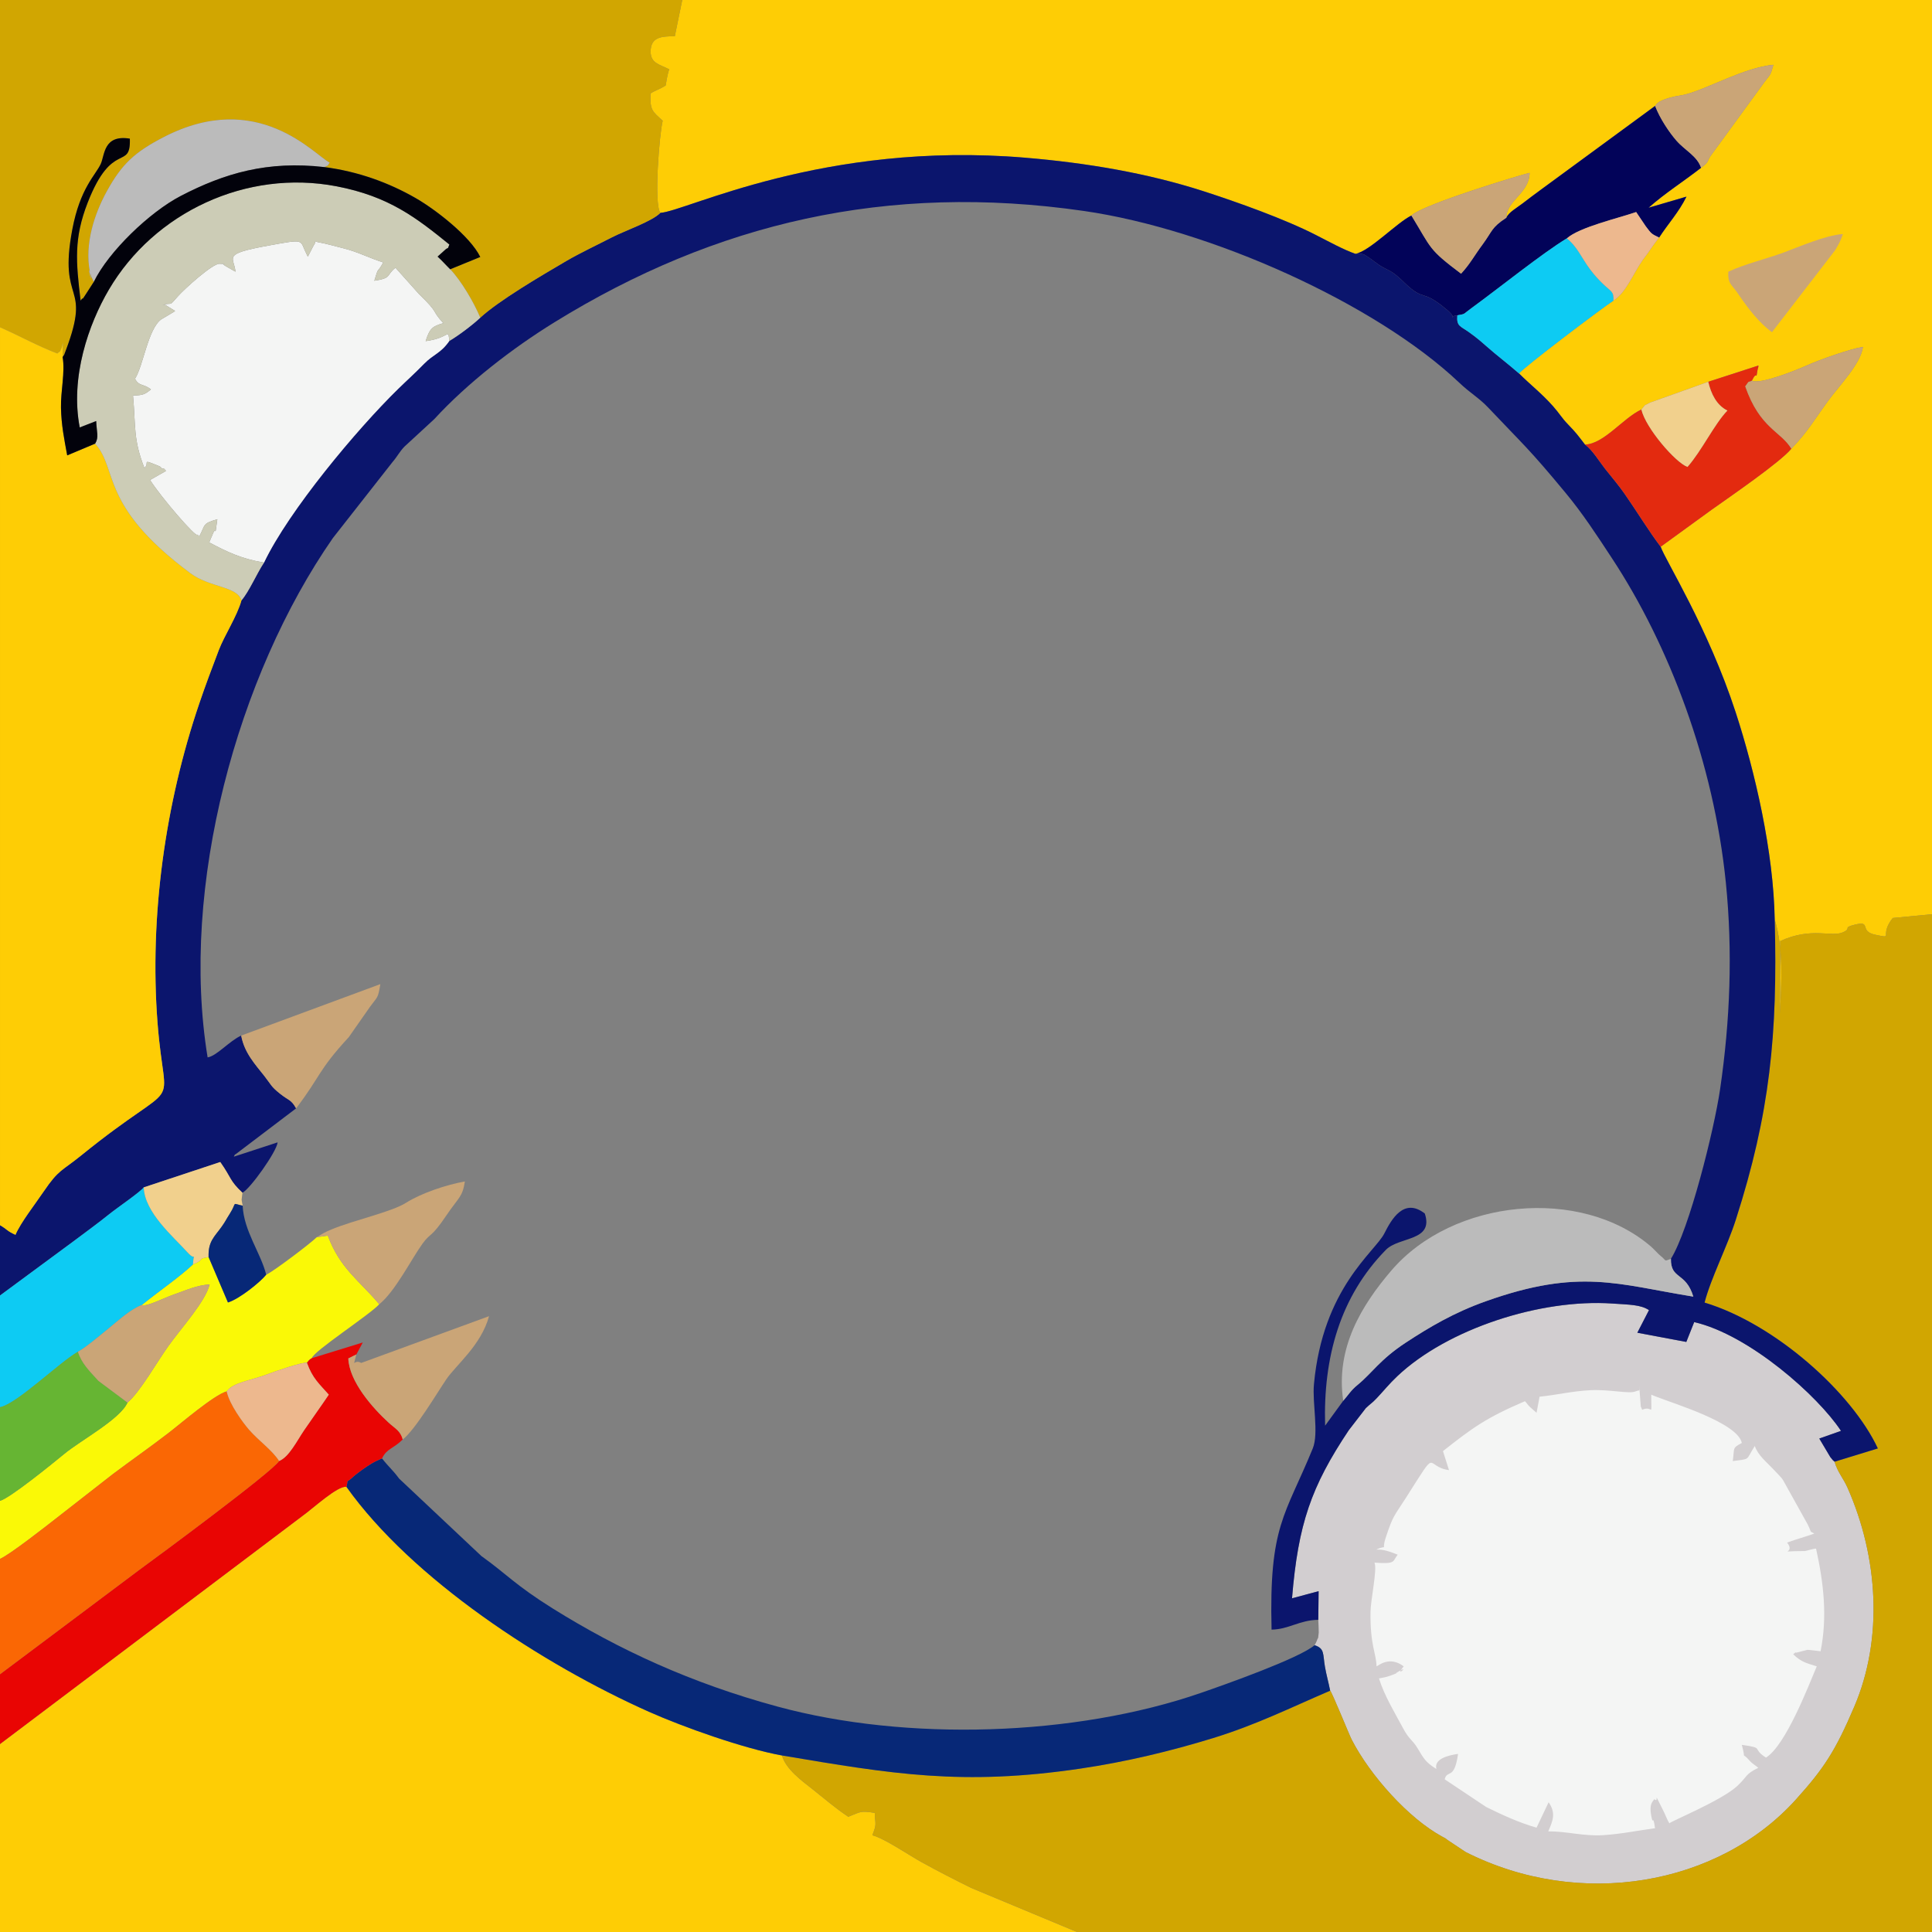 <?xml version="1.0" encoding="UTF-8"?>
<!DOCTYPE svg PUBLIC "-//W3C//DTD SVG 1.1//EN" "http://www.w3.org/Graphics/SVG/1.1/DTD/svg11.dtd">
<!-- Creator: CorelDRAW 2021 (64-Bit) -->
<svg xmlns="http://www.w3.org/2000/svg" xml:space="preserve" width="512px" height="512px" version="1.1" style="shape-rendering:geometricPrecision; text-rendering:geometricPrecision; image-rendering:optimizeQuality; fill-rule:evenodd; clip-rule:evenodd"
viewBox="0 0 512 512"
 xmlns:xlink="http://www.w3.org/1999/xlink"
 xmlns:xodm="http://www.corel.com/coreldraw/odm/2003">
 <rect x="0" y="0" width="512" height="512" fill="#808080" stroke="none"/>
 <defs>
  <style type="text/css">
   <![CDATA[
    .fil14 {fill:#02020B}
    .fil11 {fill:#020359}
    .fil5 {fill:#072877}
    .fil3 {fill:#0B156D}
    .fil12 {fill:#0DCBF3}
    .fil15 {fill:#66B533}
    .fil10 {fill:#BBBBBB}
    .fil16 {fill:#CAA577}
    .fil6 {fill:#CCCCB6}
    .fil2 {fill:#D1A601}
    .fil1 {fill:#D2CED0}
    .fil13 {fill:#E32A0F}
    .fil8 {fill:#E90503}
    .fil17 {fill:#EDB88E}
    .fil18 {fill:#F1D08D}
    .fil4 {fill:#F4F5F4}
    .fil9 {fill:#FA6704}
    .fil7 {fill:#FAF906}
    .fil0 {fill:#FECD05}
   ]]>
  </style>
 </defs>
 <g id="Layer_x0020_1">
  <g id="_2437068336048">
   <path class="fil0" d="M175 56.41c6.83,-0.41 43.11,-19.09 96.65,-14.62 16.47,1.38 32.48,4.11 47.25,8.87 8.86,2.86 21.61,7.39 29.93,11.67 3.56,1.82 7.22,3.84 10.37,4.94 3.74,-0.66 11.06,-8.33 14.84,-10.15 2.89,-2.91 29.54,-10.96 31.32,-11.31 -0.07,5.42 -6.14,7.3 -6.16,11.89 0.65,-1.48 2.73,-2.58 4.3,-3.79 1.92,-1.48 3.04,-2.31 5.04,-3.78l30.08 -22.06c0.38,-0.34 0.33,-1.19 4.1,-2.24 1.42,-0.39 2.74,-0.49 3.96,-0.8 6.07,-1.57 15.54,-7.12 23.29,-7.86 -0.92,3.18 -0.64,2.22 -2.47,4.71l-14.12 19.36c-1.1,1.54 -0.27,1.54 -2.58,3.23 -4.77,3.72 -9.43,6.62 -13.91,10.58l10.04 -2.94c-1.96,4.06 -5.02,7.37 -7.24,10.85l-0.9 1.16c-0.1,0.14 -0.3,0.4 -0.41,0.56 -0.11,0.15 -0.27,0.36 -0.38,0.53 -0.6,0.83 -0.69,1.01 -1.32,1.9 -0.25,0.36 -0.92,1.22 -1.34,1.81 -2.54,3.61 -4.39,8.65 -7.77,10.76 -2.89,1.84 -24.29,18.04 -25,19.3 3.19,3.17 5.93,5.22 8.99,8.66 1.72,1.93 2.25,3.04 3.97,4.82 2.23,2.3 2.7,3 4.51,5.36 5.07,-0.19 10.03,-6.99 14.94,-9.29 1.7,-1.95 0.13,-0.6 2.28,-1.83l15.44 -5.52 13.3 -4.31c0.01,0.59 -0.16,0.68 -0.22,1.1 -0.56,3.46 0.05,-0.25 -1.52,2.92 2.11,1.09 11.67,-2.74 14.4,-3.97 3.65,-1.64 11.56,-4.42 15.03,-4.99 -0.51,4.39 -6.38,10.41 -9.16,14.21 -3.61,4.93 -5.4,8.2 -9.8,12.77 -2.84,3.52 -16.45,12.85 -21.19,16.22l-13.44 9.76c1.13,3.42 12.54,21.4 19.87,43.87 5.12,15.7 10.04,36.91 10.35,54.95 2.33,7.55 1.8,16.73 1.38,24.92l0.08 -19.23c8.33,-3.83 13.52,-0.94 16.63,-2.33 2.53,-1.14 -0.35,-1.15 3.14,-2.02 4.6,-1.15 0.93,1.75 5.46,2.68 5.17,1.06 0.79,0.36 4.59,-4.45l10.4 -1 0 -242.28 -331.2 0 -1.97 9.6c-3.52,0.01 -6.39,0.19 -6.41,4.04 -0.01,3.13 2.34,3.41 4.94,4.73 -0.5,1.28 -0.85,3.69 -0.95,4.29 -1.79,1.12 -2.85,1.29 -4.03,2.14 -0.15,4.55 0.58,4.73 3.24,7.2 -0.86,3.38 -2.4,21.99 -0.62,24.41z"/>
   <path class="fil1" d="M349.36 429.27c0.01,0.08 0.15,3.13 0.12,3.38 -0.26,2.53 -0.12,0.89 -0.46,2.05 -0.05,0.19 -0.48,1.09 -0.64,1.3 2.72,0.86 2.16,2.33 2.75,5.73 0.38,2.18 0.91,3.97 1.38,6.32 0.52,0.48 5.03,11.66 5.69,12.95 4.87,9.47 15.02,20.84 23.97,25.71 1.68,0.92 0.39,0.15 1.45,0.91l4.8 3.19c30.28,15.32 66.98,8.92 87.58,-13.99 7.38,-8.2 10.4,-12.8 15.43,-24.6 7.65,-17.96 6.34,-39.47 -1.8,-57.92 -1.16,-2.63 -2.66,-4.16 -3.45,-6.93 -0.6,-0.52 -0.34,-0.27 -1.13,-1.23l-2.92 -4.91 5.75 -2.03c-6.06,-9.23 -24.28,-25.46 -38.9,-28.83l-2.09 5.26 -12.98 -2.44 3.09 -5.99c-2.2,-1.45 -5.05,-1.43 -9.77,-1.75 -18.97,-1.28 -43.64,6.69 -56.95,19.28 -2.13,2.01 -3.67,3.95 -5.39,5.76 -1.42,1.5 -1.5,1.32 -2.93,2.68l-4.53 5.87c-9.94,14.9 -13.41,24.82 -15.03,44.53l7.05 -1.89 -0.09 7.59z"/>
   <path class="fil0" d="M0 462.19l0 49.81 285.42 0 -28.03 -11.68c-4.28,-2.12 -8.74,-4.38 -13.23,-6.87 -3.35,-1.85 -9.71,-6.22 -12.97,-7.09 1.21,-3.18 0.76,-2.61 0.63,-5.93 -3.93,-0.62 -3.64,-0.28 -7.02,1.03 -3.53,-2.37 -6.16,-4.68 -9.41,-7.25 -2.77,-2.18 -7.18,-5.37 -8.15,-8.99 -10.22,-1.85 -26.23,-7.56 -35.28,-11.59 -28.36,-12.65 -62.8,-35.2 -80.15,-59.6 -2.32,-0.38 -8.95,5.79 -11.66,7.71l-80.15 60.45z"/>
   <path class="fil2" d="M470.32 243.71c0.79,30.48 -1.24,51.27 -10.3,79.5 -2.3,7.2 -6.62,15.5 -8.29,21.99 18.69,5.63 39.02,23.86 45.92,38.65l-11.47 3.52c0.79,2.77 2.29,4.3 3.45,6.93 8.14,18.45 9.45,39.96 1.8,57.92 -5.03,11.8 -8.05,16.4 -15.43,24.6 -20.6,22.91 -57.3,29.31 -87.58,13.99l-4.8 -3.19c-1.06,-0.76 0.23,0.01 -1.45,-0.91 -8.95,-4.87 -19.1,-16.24 -23.97,-25.71 -0.66,-1.29 -5.17,-12.47 -5.69,-12.95 -10.44,4.47 -19.46,9 -31.09,12.58 -11.15,3.42 -22.93,6.27 -35.13,8.07 -31.22,4.62 -49.89,1.43 -79.05,-3.48 0.97,3.62 5.38,6.81 8.15,8.99 3.25,2.57 5.88,4.88 9.41,7.25 3.38,-1.31 3.09,-1.65 7.02,-1.03 0.13,3.32 0.58,2.75 -0.63,5.93 3.26,0.87 9.62,5.24 12.97,7.09 4.49,2.49 8.95,4.75 13.23,6.87l28.03 11.68 226.58 0 0 -269.72 -10.4 1c-3.8,4.81 0.58,5.51 -4.59,4.45 -4.53,-0.93 -0.86,-3.83 -5.46,-2.68 -3.49,0.87 -0.61,0.88 -3.14,2.02 -3.11,1.39 -8.3,-1.5 -16.63,2.33l-0.08 19.23c0.42,-8.19 0.95,-17.37 -1.38,-24.92z"/>
   <path class="fil3" d="M175 56.41c-2.17,2.26 -9.39,4.71 -12.86,6.5 -3.86,1.99 -8.43,4.13 -12.12,6.29 -6.94,4.06 -17.9,10.52 -22.74,14.99 -1.95,1.85 -5.82,4.78 -8.2,6.16 -2.3,3.32 -4.15,3.46 -6.69,6.05 -2.78,2.84 -4.34,4.18 -6.9,6.68 -10.94,10.7 -28.96,32.25 -35.52,46.01 -1.99,2.99 -3.92,7.62 -5.98,10.02 -1.16,4.21 -4.57,9.37 -6.02,13.21 -1.86,4.89 -3.49,9.2 -5.15,14.08 -9,26.44 -13.24,56.35 -11.08,84.57 1.98,25.97 7.3,12.91 -20.27,35.27 -5.07,4.11 -5.9,3.64 -9.84,9.44 -2.35,3.47 -6.2,8.38 -7.53,11.56 -2.33,-1.05 -2.15,-1.43 -4.1,-2.56l0 18.65 19.41 -14.32c3.26,-2.45 6.63,-4.89 9.54,-7.24 1.97,-1.59 8.36,-5.96 9.14,-7.1l20.28 -6.72c3.02,4.28 2.42,4.91 5.88,8.14 2.05,-1.01 9.1,-10.92 9.32,-13.35l-11.59 3.79c0.09,-0.29 0.33,-0.74 0.41,-0.6l16.08 -12.2c-1.3,-2.38 -1.99,-2.06 -4.29,-3.91 -2.43,-1.95 -2.23,-2.25 -4.13,-4.68 -2.44,-3.1 -5.29,-6.12 -6.13,-10.7 -3.17,1.45 -6.49,5.42 -8.9,5.78 -7.42,-45.19 7.85,-101.16 33.19,-137.62l15.82 -20.16c1.3,-1.5 1.79,-2.66 3.15,-4.08l7.89 -7.27c8.81,-9.59 20.68,-18.78 31.9,-25.7 42.62,-26.31 88.2,-37.02 140.34,-29.47 33.37,4.83 77.14,24.43 99.33,45.43 3.08,2.93 5.25,4.03 7.75,6.67 9.57,10.11 10.7,10.75 20.53,22.63 4.5,5.43 8.14,11.01 12.29,17.33 15.12,22.99 26.94,54.05 30.16,85.94 1.84,18.29 1.14,36.51 -1.53,54.76 -1.61,10.95 -8.22,37.25 -13.03,44.92 -0.08,5.55 3.94,3.4 5.94,10.02 -19.97,-3.22 -30.13,-7.64 -55.03,1.24 -8.44,3 -14.93,6.86 -21.11,10.91 -6.94,4.54 -8.97,8.09 -12.83,11.24 -1.82,1.48 -2.43,2.65 -3.81,4.21l-4.8 6.6c-0.53,-18.17 3.99,-34.22 16.1,-46.59 3.51,-3.58 12.78,-2.22 10.32,-9.63 -5.56,-4.33 -8.87,1.6 -10.72,5.27 -2.47,4.9 -16.31,14.42 -18.66,39.98 -0.47,5.06 1.34,12.94 -0.31,17 -7.3,17.87 -11.62,20.36 -10.92,48.02 4.59,-0.07 7.34,-2.52 12.38,-2.6l0.09 -7.59 -7.05 1.89c1.62,-19.71 5.09,-29.63 15.03,-44.53l4.53 -5.87c1.43,-1.36 1.51,-1.18 2.93,-2.68 1.72,-1.81 3.26,-3.75 5.39,-5.76 13.31,-12.59 37.98,-20.56 56.95,-19.28 4.72,0.32 7.57,0.3 9.77,1.75l-3.09 5.99 12.98 2.44 2.09 -5.26c14.62,3.37 32.84,19.6 38.9,28.83l-5.75 2.03 2.92 4.91c0.79,0.96 0.53,0.71 1.13,1.23l11.47 -3.52c-6.9,-14.79 -27.23,-33.02 -45.92,-38.65 1.67,-6.49 5.99,-14.79 8.29,-21.99 9.06,-28.23 11.09,-49.02 10.3,-79.5 -0.31,-18.04 -5.23,-39.25 -10.35,-54.95 -7.33,-22.47 -18.74,-40.45 -19.87,-43.87 -2.98,-3.89 -6.46,-9.58 -9.48,-13.91 -1.66,-2.38 -2.99,-3.9 -5.25,-6.74 -1.56,-1.97 -3.32,-4.97 -5.33,-6.42 -1.81,-2.36 -2.28,-3.06 -4.51,-5.36 -1.72,-1.78 -2.25,-2.89 -3.97,-4.82 -3.06,-3.44 -5.8,-5.49 -8.99,-8.66 -3.23,-2.81 -5.78,-4.69 -8.68,-7.25 -1.94,-1.71 -2.47,-2.14 -4.4,-3.56 -2.43,-1.79 -3.54,-1.59 -3.28,-4.61 -3.24,0.46 0.78,1.56 -2.74,-1.44 -6.94,-5.89 -5.78,-1.91 -11.27,-7.19 -0.17,-0.16 -0.65,-0.63 -0.82,-0.79 -2.96,-2.74 -3.31,-2.28 -5.82,-3.85l-2.81 -2.05c-1.32,-0.75 -1.1,-1.1 -3.55,-0.97 -3.15,-1.1 -6.81,-3.12 -10.37,-4.94 -8.32,-4.28 -21.07,-8.81 -29.93,-11.67 -14.77,-4.76 -30.78,-7.49 -47.25,-8.87 -53.54,-4.47 -89.82,14.21 -96.65,14.62z"/>
   <path class="fil4" d="M408 370.14l-0.8 4.26 -1.74 -1.53c-0.9,-0.9 -0.45,-0.59 -1.33,-1.54 -10.29,4.4 -13.91,7.05 -21.73,13.23l1.6 5.04c-6.67,-0.94 -2.55,-6.6 -11.27,7.11 -3.36,5.26 -3.5,4.78 -5.44,10.6 -1.45,4.34 0.93,1.75 -2.57,3.34 1.99,-0.11 3.83,0.64 5.68,1.35 -1.43,1.78 -0.32,2.54 -6.15,2.11 0.79,1.73 -1.01,9.77 -1.05,13.06 -0.11,8.97 1.49,10.81 1.6,14.43 0.44,-0.14 3.4,-2.89 7.2,0 -2.83,3.48 2.3,-0.93 -1.78,1.62 -0.61,0.38 0.64,-0.04 -1.9,0.89 -0.96,0.35 -2.22,0.57 -2.88,0.69 1.45,4.67 4.4,9.45 6.33,13.09 1.72,3.26 2.47,3.01 3.99,5.55 1.52,2.54 1.98,3.54 4.9,5.36 -0.71,-2.64 3.04,-3.62 5.74,-4 -1.01,7.15 -2.9,4.03 -3.54,6.74l10.99 7.33c4.26,2.1 8.69,4.15 13.35,5.48l3.2 -6.74c1.96,2.87 1.18,4.78 -0.1,7.72 4.78,-0.05 9.35,1.33 14.52,1.01 4.94,-0.31 9.66,-1.31 13.78,-1.85 -0.61,-4.18 -0.46,-0.25 -1.02,-3.38 -0.52,-2.95 0.23,-3.44 0.82,-4.31 1.61,1.31 -0.86,-3.47 2.59,3.46 0.37,0.73 0.86,2.09 1.41,2.94 0.47,-0.6 13.86,-6.02 18.06,-9.96 2.67,-2.5 1.97,-3.03 5.5,-4.75 -0.54,-0.49 -1.66,-1.18 -2.13,-1.72 -2.73,-3.13 -0.93,0.51 -2.23,-4.37 6.26,0.88 2.42,0.85 6.4,3.38 5.24,-3.24 11.28,-19.05 13.46,-24.18 -2.71,-0.88 -3.98,-1.04 -6.25,-3.2 0.24,-0.18 0.63,-0.66 0.8,-0.42l3 -0.76c0.41,-0.01 3.44,0.38 3.46,0.38 1.83,-9.1 0.84,-17.98 -1.2,-27.2 -0.81,0.02 -2.7,0.64 -2.95,0.64 -8.38,0 -2.16,0.93 -4.72,-2.24 2.44,-0.91 4.93,-1.55 7.22,-2.4 -1.41,-0.75 -0.57,0.04 -1.76,-2.41l-5.11 -9.18c-2.06,-3.65 -0.98,-2.22 -4.04,-5.49 -1.85,-1.98 -3.93,-3.52 -4.88,-6.12 -2.52,4 -1.01,3.32 -5.83,4 0.51,-3.56 -0.23,-3.4 2.4,-4.8 -1.11,-5.41 -18.38,-10.52 -22.85,-12.33l-1.15 -0.47c-0.02,6.59 0.55,2.64 -2.4,4 -0.16,-0.24 -0.32,-0.89 -0.37,-0.77l-0.43 -5.65c-0.05,2.37 1.22,0.69 -1.03,1.57 -1.71,0.68 -6.71,-0.57 -11.78,-0.34 -4.9,0.23 -8.91,1.25 -13.59,1.73z"/>
   <path class="fil2" d="M0 86.73c5.15,2.26 10.11,5.03 15.2,6.95 1.17,-1.15 0.29,0.33 1.15,-1.55 0.07,-0.16 0.25,-1.11 0.32,-1.37l-0.08 3.87c0.59,-0.91 0.24,-0.14 0.88,-1.84 6.87,-18.26 -2.11,-11.77 1.69,-31.98 2.08,-11.02 6.18,-14.4 7.54,-17.37 1.08,-2.35 0.7,-7.82 7.71,-6.7 0.27,8.66 -4.64,0.22 -11.16,16.93 -3.74,9.57 -3.11,15.74 -1.89,26 0.18,-0.17 0.41,-0.68 0.49,-0.53 0.08,0.14 0.37,-0.4 0.48,-0.54l2.53 -3.9 -0.61 -1.29c-1.71,-5.67 0.68,4.23 -0.43,-1.41 -1.44,-7.37 1.22,-15.35 4.47,-21.27 3.99,-7.26 7.37,-10.41 15.18,-14.44 24.92,-12.83 39.84,4.79 43.89,6.8 -0.91,1.26 0.08,0.42 -1.4,1.19 9.07,1.17 17.14,4.18 24.07,8.14 5.38,3.08 14.56,10.17 17.25,15.68l-7.97 3.26c2.87,2.97 6.31,8.82 7.97,12.83 4.84,-4.47 15.8,-10.93 22.74,-14.99 3.69,-2.16 8.26,-4.3 12.12,-6.29 3.47,-1.79 10.69,-4.24 12.86,-6.5 -1.78,-2.42 -0.24,-21.03 0.62,-24.41 -2.66,-2.47 -3.39,-2.65 -3.24,-7.2 1.18,-0.85 2.24,-1.02 4.03,-2.14 0.1,-0.6 0.45,-3.01 0.95,-4.29 -2.6,-1.32 -4.95,-1.6 -4.94,-4.73 0.02,-3.85 2.89,-4.03 6.41,-4.04l1.97 -9.6 -180.8 0 0 86.73z"/>
   <path class="fil0" d="M0 324.68c1.95,1.13 1.77,1.51 4.1,2.56 1.33,-3.18 5.18,-8.09 7.53,-11.56 3.94,-5.8 4.77,-5.33 9.84,-9.44 27.57,-22.36 22.25,-9.3 20.27,-35.27 -2.16,-28.22 2.08,-58.13 11.08,-84.57 1.66,-4.88 3.29,-9.19 5.15,-14.08 1.45,-3.84 4.86,-9 6.02,-13.21 -1.11,-3.78 -8.39,-3.37 -13.52,-7.19 -24.19,-17.99 -19.06,-27.39 -25.26,-34.35l-7.4 3.11c-0.8,-4.37 -1.55,-7.96 -1.65,-12.65 -0.09,-4.42 1.14,-9.48 0.43,-13.4l0.08 -3.87c-0.07,0.26 -0.25,1.21 -0.32,1.37 -0.86,1.88 0.02,0.4 -1.15,1.55 -5.09,-1.92 -10.05,-4.69 -15.2,-6.95l0 237.95z"/>
   <path class="fil4" d="M69.97 149.09c6.56,-13.76 24.58,-35.31 35.52,-46.01 2.56,-2.5 4.12,-3.84 6.9,-6.68 2.54,-2.59 4.39,-2.73 6.69,-6.05 -0.39,-3.56 0.15,-0.78 -6.28,0.05 1.09,-3.42 1.83,-3.94 4.68,-4.76 -3.53,-3.91 -0.74,-2.17 -6.52,-7.8l-6.16 -6.9c-2.64,2.19 -0.89,2.73 -5.6,3.46 1.23,-4.13 0.66,-1.71 2.36,-4.85 -3.84,-1.23 -6.71,-2.8 -10.62,-3.77 -1.4,-0.35 -4.87,-1.3 -6.01,-1.47 -2.69,-0.42 -0.58,-1.02 -1.8,0.73 -0.13,0.18 -0.58,1.12 -0.68,1.3l-0.85 1.66c-0.21,-0.26 -0.31,-0.61 -0.45,-0.87 -1.84,-3.61 -0.08,-3.86 -10.12,-2.03 -12.4,2.27 -8.98,2.93 -8.63,6.9l-1.77 -1c-3.63,-1.93 0.83,-0.84 -2.44,-1.1 -1.78,-0.14 -9.27,6.63 -10.99,8.57 -2.69,3 -1.14,1.56 -4.17,2.33 0.12,-0.05 0.33,-0.03 0.38,-0.02 0.05,0.01 0.31,0.01 0.38,0.02l2.61 1.6c-0.24,0.24 -0.56,0.38 -0.84,0.55l-2.82 1.68c-3.49,2.45 -4.81,12.44 -6.95,15.73 0.96,2.04 2.29,1.28 4.21,2.84 -1.56,1.29 -2.17,1.59 -4.75,1.6 0.75,8.26 0.03,11.59 3.01,19.2 1.66,-1.29 -1.29,-2.64 4.13,-0.37 0.25,0.11 0.6,0.77 0.79,0.54 0.19,-0.24 0.58,0.38 0.82,0.63l-4.23 2.4c2.96,4.66 12.11,15.23 12.51,14.51 0.09,-0.15 0.34,0.32 0.52,0.46 1.71,-3.16 0.72,-3.38 4.8,-4.57 -0.87,6.13 -0.04,0.93 -1.31,4.16 -0.09,0.25 -0.78,1.73 -0.82,2 4.6,2.4 8.25,4.28 14.5,5.33z"/>
   <path class="fil5" d="M91.81 394.03c17.35,24.4 51.79,46.95 80.15,59.6 9.05,4.03 25.06,9.74 35.28,11.59 29.16,4.91 47.83,8.1 79.05,3.48 12.2,-1.8 23.98,-4.65 35.13,-8.07 11.63,-3.58 20.65,-8.11 31.09,-12.58 -0.47,-2.35 -1,-4.14 -1.38,-6.32 -0.59,-3.4 -0.03,-4.87 -2.75,-5.73 -4.1,3.48 -23.76,10.44 -30.07,12.62 -33.5,11.59 -78.11,12.92 -112.26,3.64 -22.88,-6.21 -42.05,-15.07 -59.54,-25.98 -10.08,-6.3 -12.34,-9.22 -18.91,-13.89l-21.83 -20.55c-1.77,-2.4 -2.46,-2.73 -4.53,-5.34 -2.15,0.84 -3.5,1.74 -5.3,3.02 -0.33,0.24 -1.83,1.35 -2.25,1.75 -2.36,2.22 -1.24,0.16 -1.88,2.76z"/>
   <path class="fil6" d="M25.21 117.57c6.2,6.96 1.07,16.36 25.26,34.35 5.13,3.82 12.41,3.41 13.52,7.19 2.06,-2.4 3.99,-7.03 5.98,-10.02 -6.25,-1.05 -9.9,-2.93 -14.5,-5.33 0.04,-0.27 0.73,-1.75 0.82,-2 1.27,-3.23 0.44,1.97 1.31,-4.16 -4.08,1.19 -3.09,1.41 -4.8,4.57 -0.18,-0.14 -0.43,-0.61 -0.52,-0.46 -0.4,0.72 -9.55,-9.85 -12.51,-14.51l4.23 -2.4c-0.24,-0.25 -0.63,-0.87 -0.82,-0.63 -0.19,0.23 -0.54,-0.43 -0.79,-0.54 -5.42,-2.27 -2.47,-0.92 -4.13,0.37 -2.98,-7.61 -2.26,-10.94 -3.01,-19.2 2.58,-0.01 3.19,-0.31 4.75,-1.6 -1.92,-1.56 -3.25,-0.8 -4.21,-2.84 2.14,-3.29 3.46,-13.28 6.95,-15.73l2.82 -1.68c0.28,-0.17 0.6,-0.31 0.84,-0.55l-2.61 -1.6c-0.07,-0.01 -0.33,-0.01 -0.38,-0.02 -0.05,-0.01 -0.26,-0.03 -0.38,0.02 3.03,-0.77 1.48,0.67 4.17,-2.33 1.72,-1.94 9.21,-8.71 10.99,-8.57 3.27,0.26 -1.19,-0.83 2.44,1.1l1.77 1c-0.35,-3.97 -3.77,-4.63 8.63,-6.9 10.04,-1.83 8.28,-1.58 10.12,2.03 0.14,0.26 0.24,0.61 0.45,0.87l0.85 -1.66c0.1,-0.18 0.55,-1.12 0.68,-1.3 1.22,-1.75 -0.89,-1.15 1.8,-0.73 1.14,0.17 4.61,1.12 6.01,1.47 3.91,0.97 6.78,2.54 10.62,3.77 -1.7,3.14 -1.13,0.72 -2.36,4.85 4.71,-0.73 2.96,-1.27 5.6,-3.46l6.16 6.9c5.78,5.63 2.99,3.89 6.52,7.8 -2.85,0.82 -3.59,1.34 -4.68,4.76 6.43,-0.83 5.89,-3.61 6.28,-0.05 2.38,-1.38 6.25,-4.31 8.2,-6.16 -1.66,-4.01 -5.1,-9.86 -7.97,-12.83 -1.38,-1.35 -1.9,-2.03 -3.34,-3.36l1.75 -1.57c1.31,-1.29 0.71,0.08 1.37,-1.63 -8.69,-7.03 -15.94,-12.75 -29.91,-15.43 -23.89,-4.58 -48.3,6.91 -60.34,27.41 -5.36,9.12 -10.27,23.18 -7.71,36.5l4.36 -1.7c0.11,2.97 0.78,4.26 -0.28,5.99z"/>
   <path class="fil7" d="M70.55 337.81c-1.55,1.94 -7.09,6.42 -10.14,7.36l-5.13 -12.04c-3.55,0.6 -0.52,0.49 -4.14,1.95 -3.86,3.58 -8.78,6.9 -13.55,10.74 1,0.66 5.98,-1.89 8.23,-2.67 3.6,-1.25 6.28,-2.56 9.73,-2.75 -1.15,4.55 -7.29,11.26 -10.88,16.24 -3,4.18 -7.62,12.36 -10.88,15.06 -1.95,4.41 -12.38,10 -16.67,13.53 -3.46,2.85 -14.65,11.92 -17.12,12.5l0 15.39c2.53,-1.05 12.44,-8.83 15.05,-10.87l14.85 -11.59c4.95,-3.71 9.74,-7.05 14.7,-10.86 3.58,-2.75 12.02,-10.06 15.48,-11.07 1.71,-2.4 6.35,-2.86 10.6,-4.47 2.54,-0.96 9.45,-3.32 10.66,-3.12 0.36,-0.4 0.6,-0.85 1.3,-1.21 0.4,-1.82 15.16,-11.37 17.87,-14.29 -5.27,-6.27 -10.39,-9.43 -13.64,-18.19l-2.92 0.42c-1.65,1.65 -11.69,9.23 -13.4,9.94z"/>
   <path class="fil8" d="M82.64 359.93c-0.7,0.36 -0.94,0.81 -1.3,1.21 1.46,4.16 3.35,5.68 5.79,8.46 -1.95,2.91 -4.35,6.22 -6.53,9.42 -1.89,2.77 -4.03,7.15 -6.63,8.15 -1.83,2.89 -31.82,25.05 -37.1,28.89l-36.87 27.63 0 18.5 80.15 -60.45c2.71,-1.92 9.34,-8.09 11.66,-7.71 0.64,-2.6 -0.48,-0.54 1.88,-2.76 0.42,-0.4 1.92,-1.51 2.25,-1.75 1.8,-1.28 3.15,-2.18 5.3,-3.02 1.29,-2.69 2.92,-2.48 5.48,-5.02 -0.56,-2.29 -2.03,-2.91 -3.72,-4.46 -4.26,-3.89 -10.45,-10.89 -10.69,-17.02 0.31,-0.18 2.11,-1.03 2.13,-1.05l1.7 -3.18 -13.5 4.16z"/>
   <path class="fil9" d="M0 413.12l0 30.57 36.87 -27.63c5.28,-3.84 35.27,-26 37.1,-28.89 -1.97,-3.02 -5.38,-5.3 -8.01,-8.33 -1.51,-1.74 -5.17,-6.65 -5.88,-10.11 -3.46,1.01 -11.9,8.32 -15.48,11.07 -4.96,3.81 -9.75,7.15 -14.7,10.86l-14.85 11.59c-2.61,2.04 -12.52,9.82 -15.05,10.87z"/>
   <path class="fil10" d="M355.97 371.22c1.38,-1.56 1.99,-2.73 3.81,-4.21 3.86,-3.15 5.89,-6.7 12.83,-11.24 6.18,-4.05 12.67,-7.91 21.11,-10.91 24.9,-8.88 35.06,-4.46 55.03,-1.24 -2,-6.62 -6.02,-4.47 -5.94,-10.02 -2.02,0.77 -1.07,0.5 -2.75,-0.79 -0.6,-0.46 -1.64,-1.68 -2.46,-2.4 -18.63,-16.08 -52.58,-12.75 -68.89,6.31 -7.85,9.17 -14.82,20.51 -12.74,34.5z"/>
   <path class="fil11" d="M399.2 57.7c-4.04,2.63 -3.63,3.48 -6.34,7.14 -2.11,2.84 -3.33,5.19 -5.66,7.69 -8.73,-6.56 -7.75,-6.56 -13.16,-15.41 -3.78,1.82 -11.1,9.49 -14.84,10.15 2.45,-0.13 2.23,0.22 3.55,0.97l2.81 2.05c2.51,1.57 2.86,1.11 5.82,3.85 0.17,0.16 0.65,0.63 0.82,0.79 5.49,5.28 4.33,1.3 11.27,7.19 3.52,3 -0.5,1.9 2.74,1.44 2.26,-0.41 1.31,-0.13 3.57,-1.77 7.29,-5.3 19.1,-14.8 25.44,-18.61 3.34,-2.99 13.65,-5.34 18.38,-6.99l2.54 3.77c1.55,2.06 1.47,1.99 3.55,3 2.22,-3.48 5.28,-6.79 7.24,-10.85l-10.04 2.94c4.48,-3.96 9.14,-6.86 13.91,-10.58 -1.03,-3.13 -4.29,-4.63 -6.51,-7.18 -1.87,-2.14 -4.39,-5.84 -5.67,-9.22l-30.08 22.06c-2,1.47 -3.12,2.3 -5.04,3.78 -1.57,1.21 -3.65,2.31 -4.3,3.79z"/>
   <path class="fil12" d="M0 343.33l0 29.59c4.5,-0.88 15.55,-11.73 20.64,-14.69 2.05,-1.11 5.54,-4.07 8.17,-6.21 2.75,-2.24 5.76,-5.04 8.78,-6.2 4.77,-3.84 9.69,-7.16 13.55,-10.74 0.2,-3.89 0.96,-0.52 -1.42,-3.16 -3.86,-4.27 -11.39,-10.59 -11.63,-17.25 -0.78,1.14 -7.17,5.51 -9.14,7.1 -2.91,2.35 -6.28,4.79 -9.54,7.24l-19.41 14.32z"/>
   <path class="fil13" d="M452.7 101.18c0.74,3.16 2.21,6.22 5.08,7.62 -3.43,3.53 -6.83,10.71 -10.58,14.94 -3.14,-1.13 -11.06,-10.25 -12.22,-15.21 -4.91,2.3 -9.87,9.1 -14.94,9.29 2.01,1.45 3.77,4.45 5.33,6.42 2.26,2.84 3.59,4.36 5.25,6.74 3.02,4.33 6.5,10.02 9.48,13.91l13.44 -9.76c4.74,-3.37 18.35,-12.7 21.19,-16.22 -2.85,-4.69 -8.32,-5.35 -12.22,-16.51 1.29,-1.93 0.74,-0.88 1.75,-1.51 1.57,-3.17 0.96,0.54 1.52,-2.92 0.06,-0.42 0.23,-0.51 0.22,-1.1l-13.3 4.31z"/>
   <path class="fil10" d="M24.86 74.7c3.9,-8.02 14.79,-18.49 23.05,-22.78 11.66,-6.05 23,-9.36 38.05,-7.64 1.48,-0.77 0.49,0.07 1.4,-1.19 -4.05,-2.01 -18.97,-19.63 -43.89,-6.8 -7.81,4.03 -11.19,7.18 -15.18,14.44 -3.25,5.92 -5.91,13.9 -4.47,21.27 1.11,5.64 -1.28,-4.26 0.43,1.41l0.61 1.29z"/>
   <path class="fil14" d="M16.59 94.63c0.71,3.92 -0.52,8.98 -0.43,13.4 0.1,4.69 0.85,8.28 1.65,12.65l7.4 -3.11c1.06,-1.73 0.39,-3.02 0.28,-5.99l-4.36 1.7c-2.56,-13.32 2.35,-27.38 7.71,-36.5 12.04,-20.5 36.45,-31.99 60.34,-27.41 13.97,2.68 21.22,8.4 29.91,15.43 -0.66,1.71 -0.06,0.34 -1.37,1.63l-1.75 1.57c1.44,1.33 1.96,2.01 3.34,3.36l7.97 -3.26c-2.69,-5.51 -11.87,-12.6 -17.25,-15.68 -6.93,-3.96 -15,-6.97 -24.07,-8.14 -15.05,-1.72 -26.39,1.59 -38.05,7.64 -8.26,4.29 -19.15,14.76 -23.05,22.78l-2.53 3.9c-0.11,0.14 -0.4,0.68 -0.48,0.54 -0.08,-0.15 -0.31,0.36 -0.49,0.53 -1.22,-10.26 -1.85,-16.43 1.89,-26 6.52,-16.71 11.43,-8.27 11.16,-16.93 -7.01,-1.12 -6.63,4.35 -7.71,6.7 -1.36,2.97 -5.46,6.35 -7.54,17.37 -3.8,20.21 5.18,13.72 -1.69,31.98 -0.64,1.7 -0.29,0.93 -0.88,1.84z"/>
   <path class="fil12" d="M386.21 83.56c-0.26,3.02 0.85,2.82 3.28,4.61 1.93,1.42 2.46,1.85 4.4,3.56 2.9,2.56 5.45,4.44 8.68,7.25 0.71,-1.26 22.11,-17.46 25,-19.3 0.18,-2.5 -0.65,-2.39 -2.78,-4.47 -1.26,-1.24 -2.09,-2.1 -3.4,-3.83 -2.28,-3.04 -3.35,-5.98 -6.17,-8.2 -6.34,3.81 -18.15,13.31 -25.44,18.61 -2.26,1.64 -1.31,1.36 -3.57,1.77z"/>
   <path class="fil15" d="M0 372.92l0 24.81c2.47,-0.58 13.66,-9.65 17.12,-12.5 4.29,-3.53 14.72,-9.12 16.67,-13.53l-7.7 -5.75c-2.42,-2.67 -4.42,-4.57 -5.45,-7.72 -5.09,2.96 -16.14,13.81 -20.64,14.69z"/>
   <path class="fil16" d="M63.92 274.44c0.84,4.58 3.69,7.6 6.13,10.7 1.9,2.43 1.7,2.73 4.13,4.68 2.3,1.85 2.99,1.53 4.29,3.91 6.58,-8.64 5.74,-9.97 13.96,-18.87l5.65 -8.08c2.02,-2.77 2.07,-2.07 2.72,-5.98l-36.88 13.64z"/>
   <path class="fil16" d="M83.95 327.87l2.92 -0.42c3.25,8.76 8.37,11.92 13.64,18.19 4.21,-3.38 8.53,-12 11.44,-16.03 2.14,-2.98 2.25,-1.43 6.31,-7.46 3.34,-4.95 4.28,-4.84 4.94,-9.05 -4.93,0.86 -11.62,3.13 -15.59,5.65 -3.86,2.44 -13.81,4.6 -19.56,6.98 -2.2,0.9 -2.29,1.06 -4.1,2.14z"/>
   <path class="fil16" d="M94.44 358.95c-0.02,0.02 -1.82,0.87 -2.13,1.05 0.24,6.13 6.43,13.13 10.69,17.02 1.69,1.55 3.16,2.17 3.72,4.46 3.26,-2.47 9.21,-12.5 11.57,-15.97 2.6,-3.81 9.23,-9.03 11.31,-16.71l-33.88 12.4c-1.97,-1.23 -2.31,1.92 -1.28,-2.25z"/>
   <path class="fil16" d="M37.59 345.82c-3.02,1.16 -6.03,3.96 -8.78,6.2 -2.63,2.14 -6.12,5.1 -8.17,6.21 1.03,3.15 3.03,5.05 5.45,7.72l7.7 5.75c3.26,-2.7 7.88,-10.88 10.88,-15.06 3.59,-4.98 9.73,-11.69 10.88,-16.24 -3.45,0.19 -6.13,1.5 -9.73,2.75 -2.25,0.78 -7.23,3.33 -8.23,2.67z"/>
   <path class="fil17" d="M60.08 368.73c0.71,3.46 4.37,8.37 5.88,10.11 2.63,3.03 6.04,5.31 8.01,8.33 2.6,-1 4.74,-5.38 6.63,-8.15 2.18,-3.2 4.58,-6.51 6.53,-9.42 -2.44,-2.78 -4.33,-4.3 -5.79,-8.46 -1.21,-0.2 -8.12,2.16 -10.66,3.12 -4.25,1.61 -8.89,2.07 -10.6,4.47z"/>
   <path class="fil18" d="M38.09 314.67c0.24,6.66 7.77,12.98 11.63,17.25 2.38,2.64 1.62,-0.73 1.42,3.16 3.62,-1.46 0.59,-1.35 4.14,-1.95 -0.15,-4.18 1.55,-5.35 3.44,-8.01 1.17,-1.65 1.11,-1.81 2.16,-3.44 2.09,-3.26 0.3,-2.81 3.43,-2.16 -0.39,-2.2 -0.33,-0.87 -0.06,-3.43 -3.46,-3.23 -2.86,-3.86 -5.88,-8.14l-20.28 6.72z"/>
   <path class="fil16" d="M374.04 57.12c5.41,8.85 4.43,8.85 13.16,15.41 2.33,-2.5 3.55,-4.85 5.66,-7.69 2.71,-3.66 2.3,-4.51 6.34,-7.14 0.02,-4.59 6.09,-6.47 6.16,-11.89 -1.78,0.35 -28.43,8.4 -31.32,11.31z"/>
   <path class="fil16" d="M464.26 100.89c-1.01,0.63 -0.46,-0.42 -1.75,1.51 3.9,11.16 9.37,11.82 12.22,16.51 4.4,-4.57 6.19,-7.84 9.8,-12.77 2.78,-3.8 8.65,-9.82 9.16,-14.21 -3.47,0.57 -11.38,3.35 -15.03,4.99 -2.73,1.23 -12.29,5.06 -14.4,3.97z"/>
   <path class="fil16" d="M438.62 28.07c1.28,3.38 3.8,7.08 5.67,9.22 2.22,2.55 5.48,4.05 6.51,7.18 2.31,-1.69 1.48,-1.69 2.58,-3.23l14.12 -19.36c1.83,-2.49 1.55,-1.53 2.47,-4.71 -7.75,0.74 -17.22,6.29 -23.29,7.86 -1.22,0.31 -2.54,0.41 -3.96,0.8 -3.77,1.05 -3.72,1.9 -4.1,2.24z"/>
   <path class="fil16" d="M458.02 72c-0.16,3.06 0.69,3.24 2.22,5.33l0.67 0.97c2.39,3.52 5.47,7.47 8.69,9.73l16.73 -21.71c0.96,-1.6 1.36,-2.29 2.07,-4.3 -4.59,0.28 -12.07,3.57 -15.79,4.93 -4.69,1.71 -10.1,2.98 -14.59,5.05z"/>
   <path class="fil17" d="M415.22 63.18c2.82,2.22 3.89,5.16 6.17,8.2 1.31,1.73 2.14,2.59 3.4,3.83 2.13,2.08 2.96,1.97 2.78,4.47 3.38,-2.11 5.23,-7.15 7.77,-10.76 0.42,-0.59 1.09,-1.45 1.34,-1.81 0.63,-0.89 0.72,-1.07 1.32,-1.9 0.11,-0.17 0.27,-0.38 0.38,-0.53 0.11,-0.16 0.31,-0.42 0.41,-0.56l0.9 -1.16c-2.08,-1.01 -2,-0.94 -3.55,-3l-2.54 -3.77c-4.73,1.65 -15.04,4 -18.38,6.99z"/>
   <path class="fil18" d="M434.98 108.53c1.16,4.96 9.08,14.08 12.22,15.21 3.75,-4.23 7.15,-11.41 10.58,-14.94 -2.87,-1.4 -4.34,-4.46 -5.08,-7.62l-15.44 5.52c-2.15,1.23 -0.58,-0.12 -2.28,1.83z"/>
   <path class="fil5" d="M55.28 333.13l5.13 12.04c3.05,-0.94 8.59,-5.42 10.14,-7.36 -1.43,-5.75 -5.95,-11.59 -6.24,-18.29 -3.13,-0.65 -1.34,-1.1 -3.43,2.16 -1.05,1.63 -0.99,1.79 -2.16,3.44 -1.89,2.66 -3.59,3.83 -3.44,8.01z"/>
  </g>
 </g>
</svg>
